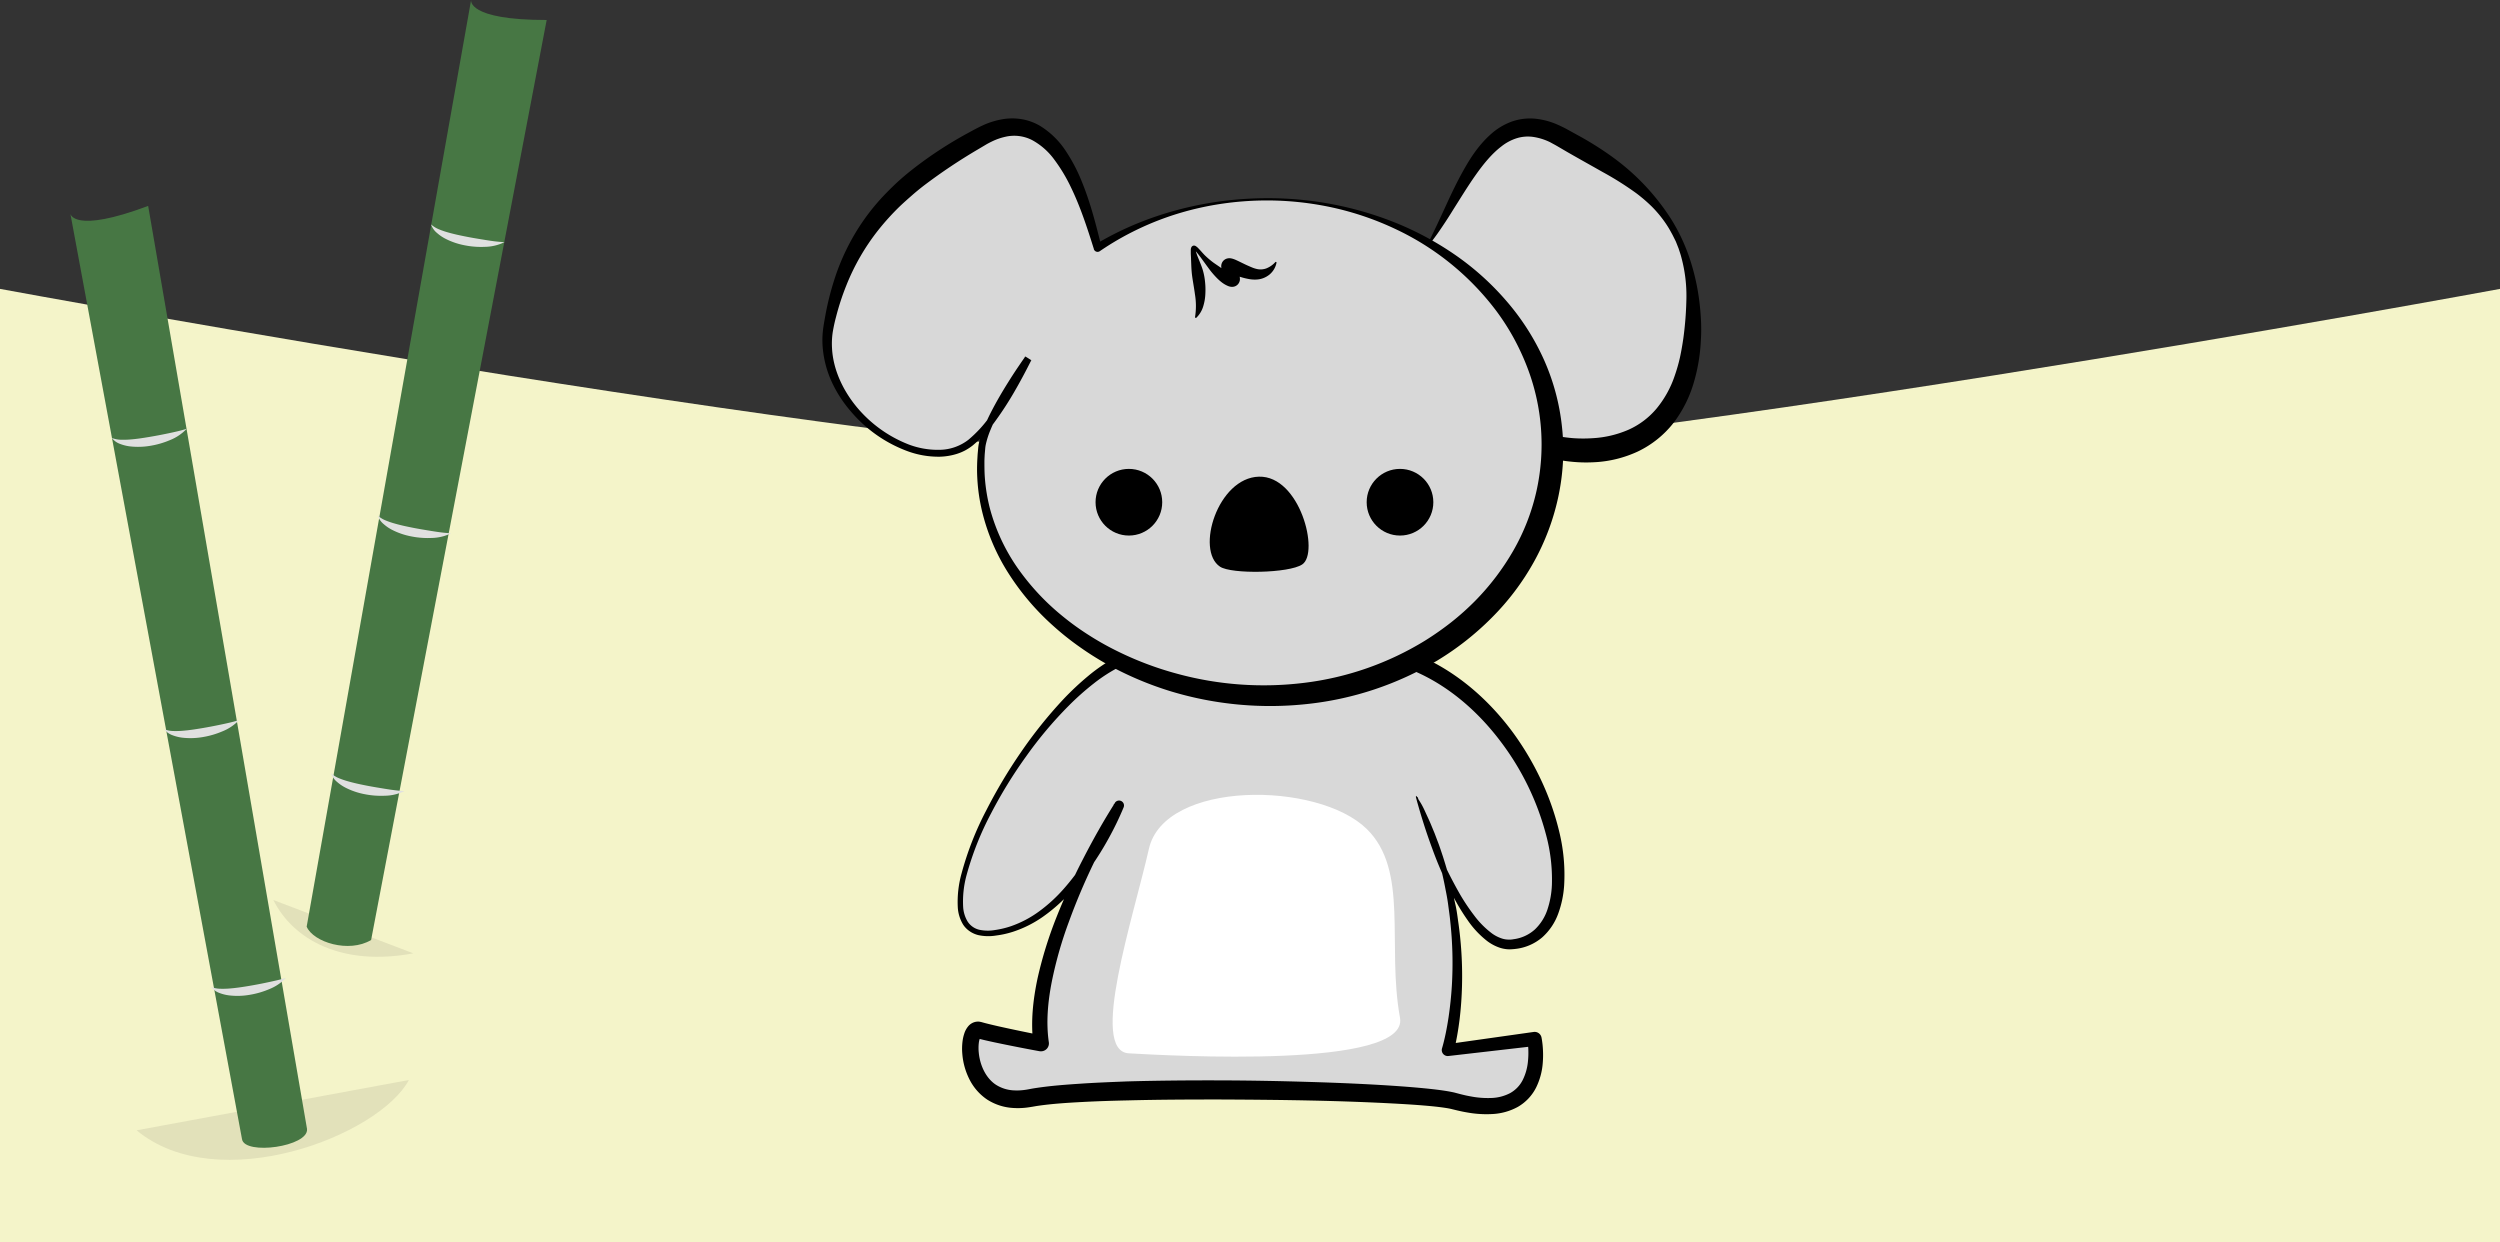 <svg id="Layer_1" data-name="Layer 1" xmlns="http://www.w3.org/2000/svg" viewBox="0 0 1125 559"><rect x="0" y="0" width="1125" height="559" fill="#333333" stroke="none"/><defs><style>.cls-1{fill:#f4f4c9;}.cls-2{fill:#e2e1ba;}.cls-3{fill:#d8d8d8;}.cls-4{fill:#fff;}.cls-5{fill:#477744;}.cls-6{fill:#e0e0e0;}</style></defs><path class="cls-1" d="M1125,2437H0V2008s422.31,78,563,78,562-78,562-78Z" transform="translate(0 -1878)"/><path class="cls-2" d="M123,2283c9,18,31,30,63,24" transform="translate(0 -1878)"/><path class="cls-2" d="M61.47,2386.64c36.65,30.43,109.07,2.49,122.53-22.64" transform="translate(0 -1878)"/><path class="cls-3" d="M643.14,1987.49c15.75-24,27.59-65.73,59.6-47.63s61.24,34.1,59.15,84.9c-2.92,71.07-63.33,54.29-63.33,54.29Z" transform="translate(0 -1878)"/><path d="M642.64,1987.48c.17-.4.37-.83.59-1.25l.55-1.07,1-2.07,2-4.17,3.89-8.41c2.57-5.64,5.26-11.26,8.4-16.77s6.79-10.93,11.95-15.48a29,29,0,0,1,9.08-5.48,24.76,24.76,0,0,1,10.88-1.35,33,33,0,0,1,10.2,2.79c.79.34,1.56.72,2.32,1.09s1.52.79,2.17,1.15l4.07,2.24a145.34,145.34,0,0,1,15.93,10,102.61,102.61,0,0,1,26.13,27.56,82.93,82.93,0,0,1,8.22,17.08,99.08,99.08,0,0,1,4.45,18.51c.44,3.16.76,6.33.93,9.51a78.51,78.51,0,0,1,0,9.58,80.21,80.21,0,0,1-3.19,19.2,55.66,55.66,0,0,1-9,18,45.13,45.13,0,0,1-16.11,13,52.48,52.48,0,0,1-19.83,4.87,64.62,64.62,0,0,1-10-.23c-1.66-.16-3.31-.37-5-.66-.83-.15-1.65-.31-2.48-.49l-1.25-.29c-.45-.11-.81-.2-1.37-.36l-.08,0a5,5,0,0,1-2.93-2.26c-4.64-7.88-9.11-15.85-13.63-23.75-2.26-3.95-4.43-7.94-6.64-11.89s-4.42-7.9-6.54-11.85L661,2022.4l-6.26-11.74C650.58,2002.86,646.49,1995.12,642.64,1987.48Zm1,0c5.39,7.62,10.54,15.14,15.67,22.6l7.59,11.15,7.44,11.08c2.49,3.68,4.88,7.37,7.31,11s4.86,7.32,7.21,11c4.72,7.36,9.49,14.65,14.09,22l-3-2.28.88.19,1,.19c.68.12,1.38.23,2.08.32,1.41.19,2.82.36,4.24.46a63.33,63.33,0,0,0,8.49,0,46.81,46.81,0,0,0,16-3.73,35.14,35.14,0,0,0,12.84-9.64,46.33,46.33,0,0,0,8.11-14.64,74.11,74.11,0,0,0,2.4-8.38c.62-2.86,1.12-5.78,1.54-8.73a153.56,153.56,0,0,0,1.36-18,65.92,65.92,0,0,0-2.19-17.9c-.35-1.47-.86-2.89-1.32-4.32l-.83-2.11-.42-1.05-.49-1-1-2-1.1-2c-.74-1.32-1.56-2.59-2.42-3.82a53.37,53.37,0,0,0-5.81-6.92,71,71,0,0,0-6.84-5.89,140.43,140.43,0,0,0-15.28-9.65c-5.28-3-10.59-5.94-15.91-9l-4-2.34c-.7-.41-1.29-.75-1.9-1.08s-1.22-.66-1.84-1a26,26,0,0,0-7.54-2.37,17.17,17.17,0,0,0-7.41.56,21.6,21.6,0,0,0-6.92,3.68c-4.4,3.35-8.16,8-11.65,12.94s-6.68,10.2-10,15.43q-2.45,4-5.05,7.84c-.87,1.3-1.74,2.59-2.67,3.85l-1.39,1.88c-.22.29-.49.66-.69.89S643.89,1987.25,643.64,1987.5Z" transform="translate(0 -1878)"/><path class="cls-3" d="M637.5,2236.5s19.56,68.14,42.5,66.5c42-3,19-102-44.57-127.4-89.27-35.68-131.87,0-131.87,0C459.61,2197.73,406.4,2301.19,446,2298c37-3,57.5-57.5,57.5-57.5s-41,65-35,107c0,0-21-4-28-6S433,2378,464,2372s171.5-3.68,190.5,1.5c44,12,36-28,36-28l-39,5S667.5,2297.5,637.5,2236.5Z" transform="translate(0 -1878)"/><path d="M637.64,2236.87c.41-.21.22-.61.27-.39l0,.09.06.17.12.36.23.71.48,1.42,1,2.83c.67,1.88,1.36,3.76,2.07,5.62,1.43,3.74,2.9,7.45,4.46,11.12a197.32,197.32,0,0,0,10.53,21.39,91.25,91.25,0,0,0,6.54,9.8,39.83,39.83,0,0,0,8,8.06,16,16,0,0,0,4.73,2.36,9.87,9.87,0,0,0,2.44.4c.41,0,.81,0,1.22,0s.91-.09,1.36-.17a17.67,17.67,0,0,0,9.52-4.36,21.79,21.79,0,0,0,5.68-9,40.14,40.14,0,0,0,2-11,76.93,76.93,0,0,0-2.7-22.9,119.69,119.69,0,0,0-20.42-41.77c-9.36-12.41-21.2-23.06-35-29.86q-2.58-1.27-5.25-2.37c-1.77-.73-3.68-1.4-5.51-2.1-3.68-1.45-7.43-2.68-11.15-4a234.94,234.94,0,0,0-22.81-6.18,173.05,173.05,0,0,0-23.28-3.52,142.47,142.47,0,0,0-23.46-.09,114,114,0,0,0-23,4.22,91.31,91.31,0,0,0-10.93,4.08c-1.75.82-3.5,1.66-5.17,2.62q-1.26.7-2.46,1.47c-.79.5-1.64,1.08-2.26,1.56l-.12.08a1.85,1.85,0,0,1-.33.21,71.64,71.64,0,0,0-12.34,7.86,120.62,120.62,0,0,0-11.12,9.88,180,180,0,0,0-19.28,22.9,206.91,206.91,0,0,0-15.74,25.57A135.71,135.71,0,0,0,435,2271.64a45.27,45.27,0,0,0-1.58,14.56,14.36,14.36,0,0,0,2.06,6.57,8.6,8.6,0,0,0,5.33,3.65,18.67,18.67,0,0,0,7,.08,40.33,40.33,0,0,0,7.1-1.7,48.32,48.32,0,0,0,12.94-6.86,68.59,68.59,0,0,0,10.86-10,104.75,104.75,0,0,0,9-11.81,137.65,137.65,0,0,0,7.52-12.87,130.12,130.12,0,0,0,6.08-13.53l4,2c-4.8,8.07-9.22,16.51-13.31,25s-7.79,17.23-11,26.07a178.52,178.52,0,0,0-7.7,27c-1.78,9.1-2.62,18.41-1.32,27.25a3.56,3.56,0,0,1-3,4,4,4,0,0,1-1.15,0h-.05c-6.78-1.25-13.51-2.57-20.29-4-1.69-.37-3.39-.74-5.1-1.15-.86-.21-1.72-.42-2.61-.66l-.33-.09a.73.73,0,0,0,.24,0,2,2,0,0,0,.73,0,1.72,1.72,0,0,0,.77-.4,4.83,4.83,0,0,0-.37.87,10.66,10.66,0,0,0-.37,1.84,19.9,19.9,0,0,0,0,4.3c.58,5.9,3.37,11.65,7.93,14.51a16.34,16.34,0,0,0,7.84,2.4,24.5,24.5,0,0,0,4.43-.15c.75-.09,1.5-.2,2.26-.35s1.77-.34,2.63-.47c7.08-1.11,14-1.6,20.88-2.06s13.79-.72,20.68-1c13.77-.39,27.52-.5,41.28-.47s27.5.29,41.25.71,27.49,1,41.26,2q5.18.38,10.35.88c3.47.35,6.92.73,10.49,1.34.89.16,1.8.33,2.75.55l2.55.67c1.59.41,3.17.78,4.75,1.05a40.66,40.66,0,0,0,9.38.72,19.54,19.54,0,0,0,8.34-2.16,13.92,13.92,0,0,0,5.68-5.84,23.6,23.6,0,0,0,2.41-8.61,36.75,36.75,0,0,0,.17-4.71c0-.79-.07-1.58-.14-2.37s-.17-1.62-.28-2.24l3.54,2.54-39.07,4.5h0a2.69,2.69,0,0,1-3-2.37,2.78,2.78,0,0,1,.1-1.08c.64-2.13,1.2-4.52,1.68-6.84s.89-4.7,1.25-7.07c.7-4.75,1.21-9.54,1.5-14.35a172.41,172.41,0,0,0-.73-28.91c-.22-2.41-.59-4.8-.9-7.2s-.74-4.79-1.23-7.16c-.88-4.76-2-9.47-3.32-14.15-.69-2.33-1.32-4.67-2.12-7l-1.14-3.46-1.24-3.42c-.79-2.31-1.75-4.54-2.64-6.81-.45-1.19-.9-2.08-1.24-3.14S638.11,2238,637.64,2236.87Zm-.28-.74c.57,1,1.26,2.08,2,3.26a38.07,38.07,0,0,1,1.81,3.51c1,2.23,2.09,4.43,3,6.71l1.41,3.4,1.3,3.44c.9,2.28,1.64,4.63,2.44,7,1.49,4.68,2.88,9.4,4,14.2.6,2.39,1,4.81,1.57,7.22s.89,4.85,1.22,7.29a170.51,170.51,0,0,1,1.79,29.54c-.13,4.95-.47,9.9-1.06,14.82-.31,2.47-.66,4.93-1.1,7.38s-.92,4.86-1.61,7.43l-2.91-3.45,38.93-5.5a3.15,3.15,0,0,1,3.53,2.51v0c.21,1.06.32,1.91.43,2.85s.17,1.84.22,2.76a43.19,43.19,0,0,1-.07,5.57,30.11,30.11,0,0,1-2.92,11.14,20.88,20.88,0,0,1-8.28,8.87,26.45,26.45,0,0,1-11.35,3.23,48,48,0,0,1-11.1-.64c-1.8-.29-3.57-.67-5.32-1.09l-2.43-.59c-.72-.16-1.5-.3-2.29-.42-3.21-.49-6.59-.82-9.95-1.1s-6.77-.5-10.17-.7c-27.23-1.56-54.66-1.88-82-2-13.68,0-27.37.06-41,.41-6.83.15-13.65.36-20.44.72s-13.6.79-20.09,1.74c-.84.12-1.53.26-2.44.41s-1.88.3-2.83.41a32.41,32.41,0,0,1-5.84.12,24.08,24.08,0,0,1-11.56-3.76,23.81,23.81,0,0,1-8-9.11,30.64,30.64,0,0,1-3.19-11.25,26.59,26.59,0,0,1,.1-6,17.12,17.12,0,0,1,.71-3.18,9.72,9.72,0,0,1,2-3.65,5.93,5.93,0,0,1,2.91-1.75,5.71,5.71,0,0,1,2-.12l.87.18.29.08c.76.22,1.56.43,2.37.63,1.62.41,3.27.79,4.92,1.17,6.63,1.49,13.35,2.85,20,4.2l-4.2,4c-1.3-10.09-.18-20,1.83-29.58a182.81,182.81,0,0,1,8.59-27.78,288,288,0,0,1,12-26.27c4.4-8.55,9.07-16.89,14.26-25.06l0-.06a2.22,2.22,0,0,1,3.94,2,138.53,138.53,0,0,1-6.69,13.87,140.39,140.39,0,0,1-8.07,13c-5.87,8.36-12.78,16.15-21.21,22.14a50.82,50.82,0,0,1-13.8,7,41.15,41.15,0,0,1-7.6,1.7,21.34,21.34,0,0,1-8-.17,11.72,11.72,0,0,1-3.85-1.7,10.84,10.84,0,0,1-3-3,16.79,16.79,0,0,1-2.42-7.71,47.55,47.55,0,0,1,1.7-15.37,138.53,138.53,0,0,1,11.11-28.36,231.69,231.69,0,0,1,15.57-26.13,203,203,0,0,1,19.06-23.8,126.84,126.84,0,0,1,11.2-10.52,75.81,75.81,0,0,1,12.88-8.71l-.44.29a31.39,31.39,0,0,1,2.62-1.94c.87-.6,1.75-1.16,2.64-1.69,1.77-1.09,3.61-2,5.45-3a96.85,96.85,0,0,1,11.42-4.7,116.74,116.74,0,0,1,11.89-3.25c2-.41,4-.82,6.06-1.11s4.06-.58,6.1-.83c16.32-1.81,32.82-.43,48.78,2.77a243.5,243.5,0,0,1,23.57,6.31c3.84,1.34,7.71,2.56,11.48,4.08,1.9.74,3.76,1.42,5.69,2.23s3.82,1.67,5.68,2.61c14.93,7.51,27.48,19,37.24,32.19a128.7,128.7,0,0,1,12.59,21.15,119.92,119.92,0,0,1,8.25,23.2,81.73,81.73,0,0,1,2.31,24.7,45.19,45.19,0,0,1-2.6,12.45,26.3,26.3,0,0,1-7.31,10.89,22.37,22.37,0,0,1-12.15,5.17c-.54.07-1.08.1-1.62.14a15.25,15.25,0,0,1-1.79,0,14.75,14.75,0,0,1-3.45-.68,20.12,20.12,0,0,1-5.88-3.15,41.75,41.75,0,0,1-8.57-9.18,92.76,92.76,0,0,1-6.37-10.44,179.81,179.81,0,0,1-9.72-22.16c-1.39-3.77-2.7-7.57-3.9-11.4-.61-1.92-1.19-3.84-1.76-5.77l-.83-2.89-.4-1.45-.19-.73-.1-.36-.05-.19,0-.09A.49.49,0,0,1,637.36,2236.13Z" transform="translate(0 -1878)"/><path class="cls-3" d="M570.16,1967.7c-28.54,0-54.9,8.1-76.22,21.81h0c-5.21-18-17.73-69.49-52.53-50s-60.15,40.66-68.55,85.25c-6.51,34.53,35.9,66.15,59.85,55,11.39-5.3,23.66-27.83,29.93-40.36.09-.18-19.49,27.14-20.88,40-6.63,61.33,57.49,111.7,128.4,111.7s128.4-50,128.4-111.7S641.08,1967.7,570.16,1967.7Z" transform="translate(0 -1878)"/><path d="M570.16,1968.2a140.17,140.17,0,0,0-19.95,1.43,135,135,0,0,0-19.51,4.3,129.17,129.17,0,0,0-18.59,7.19,127.46,127.46,0,0,0-17.2,9.91,1.77,1.77,0,0,1-2.45-.45,1.8,1.8,0,0,1-.23-.46l0-.11c-3-9.56-6.07-19-10.34-27.79a73.55,73.55,0,0,0-7.4-12.32,30.27,30.27,0,0,0-10-8.84,17.64,17.64,0,0,0-12-1.53,27.68,27.68,0,0,0-6.14,2.14c-1,.49-2,1-3,1.61l-3.18,1.89a251.28,251.28,0,0,0-24.39,16.31c-1.92,1.48-3.77,3-5.6,4.61s-3.62,3.19-5.36,4.85a113.31,113.31,0,0,0-9.65,10.67,99.39,99.39,0,0,0-14.39,25,113.63,113.63,0,0,0-4.55,13.95,71.81,71.81,0,0,0-1.53,7.1,35.5,35.5,0,0,0-.29,7.07c.5,9.51,4.79,18.68,10.91,26.19a57.66,57.66,0,0,0,23.35,17,36.86,36.86,0,0,0,14.09,2.5,21.63,21.63,0,0,0,13-4.5,55.42,55.42,0,0,0,9.81-10.7,144.55,144.55,0,0,0,8.05-12.45c2.5-4.29,4.84-8.68,7.09-13.12l.42-.83c1.21.69-2.58-1.85,2.75,1.5l-.11.15-.27.37-1.06,1.53-2.1,3.08q-2.07,3.09-4,6.26c-2.64,4.21-5.16,8.49-7.42,12.88-1.12,2.2-2.19,4.42-3.12,6.67a37.67,37.67,0,0,0-2.2,6.83,13.7,13.7,0,0,0-.25,1.72l-.16,1.83c-.11,1.22-.15,2.45-.2,3.67,0,2.45,0,4.9.17,7.34a78.49,78.49,0,0,0,2.38,14.46,85.48,85.48,0,0,0,12.33,26.41,107,107,0,0,0,19.85,21.4,120.1,120.1,0,0,0,11.82,8.61,129.28,129.28,0,0,0,12.7,7.22,146.48,146.48,0,0,0,27.25,10.37,148.11,148.11,0,0,0,57.69,4.12,135,135,0,0,0,54.15-19,133.37,133.37,0,0,0,11.76-8.25,118.21,118.21,0,0,0,10.69-9.56A111.34,111.34,0,0,0,681,2125.77a96.06,96.06,0,0,0,10.33-26.42,96.74,96.74,0,0,0-4.11-56.18,109.33,109.33,0,0,0-6.07-13.1,105.73,105.73,0,0,0-7.86-12.22,121.25,121.25,0,0,0-45.33-36.78,132.75,132.75,0,0,0-28.13-9.63A138.61,138.61,0,0,0,570.16,1968.2Zm0-1A153.37,153.37,0,0,1,629,1978.65a138.93,138.93,0,0,1,26.61,14.6,121.91,121.91,0,0,1,22.64,20.62A107.44,107.44,0,0,1,694.83,2040a99.64,99.64,0,0,1,8.07,30.17c2.32,20.88-2.49,42.43-12.69,60.76a113.17,113.17,0,0,1-18.88,25,127.94,127.94,0,0,1-24.53,19.3,143.5,143.5,0,0,1-58.52,19.57,154.22,154.22,0,0,1-61.14-5.62,149.3,149.3,0,0,1-28.35-11.93,136.24,136.24,0,0,1-13-8.17,125.84,125.84,0,0,1-12-9.59,112.57,112.57,0,0,1-19.87-23.34,91.88,91.88,0,0,1-12-28.13,82.65,82.65,0,0,1-2.15-15.16c-.14-2.55-.11-5.11,0-7.65.09-1.28.13-2.55.26-3.82l.17-1.9a20.14,20.14,0,0,1,.3-2,40.8,40.8,0,0,1,2.38-7.43c1-2.36,2.08-4.66,3.24-6.91,2.32-4.5,4.87-8.85,7.54-13.11q2-3.21,4.1-6.34l2.12-3.12,1.09-1.56.28-.39.16-.22c5.36,3.32,1.43,1,2.6,1.84l-.43.84c-2.26,4.48-4.63,8.92-7.17,13.28a146.93,146.93,0,0,1-8.24,12.73,58.68,58.68,0,0,1-10.42,11.33,24.15,24.15,0,0,1-3.34,2.21,22.18,22.18,0,0,1-3.71,1.57,28.21,28.21,0,0,1-7.81,1.31,40.47,40.47,0,0,1-15.25-2.77,61.18,61.18,0,0,1-24.83-17.7,56.26,56.26,0,0,1-8.41-12.95,46.62,46.62,0,0,1-4.12-15.05,39.35,39.35,0,0,1,0-7.9c.28-2.68.77-5.13,1.21-7.64a126.37,126.37,0,0,1,3.71-14.88,99.66,99.66,0,0,1,13.62-27.78,98.64,98.64,0,0,1,10-12c1.81-1.85,3.66-3.67,5.58-5.41s3.91-3.39,5.94-5a178.94,178.94,0,0,1,25.61-16.77c1.11-.61,2.22-1.21,3.34-1.8L441,1935l1.87-.87a35.79,35.79,0,0,1,8.11-2.45,26.07,26.07,0,0,1,8.77-.05,24.16,24.16,0,0,1,8.25,3,37.09,37.09,0,0,1,11.73,11.51,75,75,0,0,1,7.19,13.84c3.87,9.51,6.34,19.38,8.73,29l-2.71-1a140.5,140.5,0,0,1,18.13-9.14,150,150,0,0,1,19.17-6.47,155.49,155.49,0,0,1,19.79-3.88A159.13,159.13,0,0,1,570.16,1967.2Z" transform="translate(0 -1878)"/><path d="M566.5,2092.5c-18.5.5-28.6,33.1-17.5,40.5,5.16,3.44,31,3,37-1C593.85,2126.77,585,2092,566.5,2092.5Z" transform="translate(0 -1878)"/><circle cx="508" cy="226" r="15"/><circle cx="630" cy="226" r="15"/><path class="cls-3" d="M538,2021c7-12-7-40,2-29s18,16,14,9,1-2,9,0a9.25,9.25,0,0,0,11-5" transform="translate(0 -1878)"/><path d="M537.74,2020.85a31.6,31.6,0,0,0,0-10.32c-.22-1.7-.51-3.4-.79-5.12s-.56-3.45-.71-5.24-.19-3.61-.27-5.47c0-.93-.1-1.85-.11-2.82,0-.49,0-1,0-1.54a2.72,2.72,0,0,1,.28-1.11,1.27,1.27,0,0,1,.38-.45,1.23,1.23,0,0,1,.68-.26,1.55,1.55,0,0,1,.83.19,6.15,6.15,0,0,1,1.28,1.08l1,1.06c.62.71,1.19,1.36,1.83,2a36.52,36.52,0,0,0,4.1,3.47c1.45,1,2.93,2,4.37,3,.73.45,1.44.9,2.14,1.29a7.38,7.38,0,0,0,1.8.81c.07,0,.13,0-.06,0a1.37,1.37,0,0,0-.61,0,2.39,2.39,0,0,0-1.74,1.86,1.58,1.58,0,0,0,0,.42c0,.13,0,.08,0,0s-.25-.46-.43-.75l-.69-1.12c-.25-.43-.51-.87-.76-1.39-.12-.27-.25-.55-.38-.91a5.09,5.09,0,0,1-.33-1.84,3.89,3.89,0,0,1,.23-1.16,3.85,3.85,0,0,1,.4-.78,3.39,3.39,0,0,1,.68-.73,3,3,0,0,1,.77-.48,3.14,3.14,0,0,1,.67-.23,3.67,3.67,0,0,1,.93-.11,4.81,4.81,0,0,1,1,.12,6.19,6.19,0,0,1,.6.16,11.67,11.67,0,0,1,1.57.62c1.74.8,3.21,1.57,4.75,2.27.77.34,1.53.68,2.31,1a12.69,12.69,0,0,0,2.1.67,7.47,7.47,0,0,0,4.25-.25,10.72,10.72,0,0,0,4.09-2.85l0,0a.3.3,0,0,1,.43,0,.33.33,0,0,1,.1.28,9.24,9.24,0,0,1-3,5.2,10,10,0,0,1-6.12,2.38,14.24,14.24,0,0,1-3.24-.22c-1-.18-1.95-.39-2.89-.66a48.82,48.82,0,0,1-5.3-1.86c-.38-.14-.76-.3-1-.36a2,2,0,1,1,.28,0,2.31,2.31,0,0,0,.59-.07,3.26,3.26,0,0,0,.52-.18,2.6,2.6,0,0,0,.62-.39,3,3,0,0,0,.56-.61,3.14,3.14,0,0,0,.33-.62,2.4,2.4,0,0,0,.16-.84,1.55,1.55,0,0,0,0-.5c0-.05,0,0,0,0s.07.2.13.35.3.67.48,1L557,2000a11.79,11.79,0,0,1,.68,1.73,5.74,5.74,0,0,1,.25,1.32,4.27,4.27,0,0,1,0,1.1,3.62,3.62,0,0,1-.8,1.71,3.47,3.47,0,0,1-1.77,1.11,3.89,3.89,0,0,1-1.29.1,5,5,0,0,1-1.39-.34,12.36,12.36,0,0,1-3-1.76,21.13,21.13,0,0,1-2.22-2,38.69,38.69,0,0,1-3.67-4.36l-3.28-4.5c-.55-.73-1.11-1.49-1.66-2.16a11.57,11.57,0,0,0-.87-1,2.91,2.91,0,0,0-.82-.64s0,0,.18,0a.75.75,0,0,0,.54-.32c.07-.13,0,.06.06.21a7.6,7.6,0,0,0,.26,1.17c.27.82.56,1.67.91,2.51.67,1.69,1.42,3.4,2,5.17a27.35,27.35,0,0,1,1.13,5.48,33.88,33.88,0,0,1,.17,5.71,22.05,22.05,0,0,1-1,5.75,11.89,11.89,0,0,1-3.06,5,.32.32,0,0,1-.45,0,.34.34,0,0,1-.07-.27Z" transform="translate(0 -1878)"/><path class="cls-4" d="M615,2251c-22-21.53-91-22-98,9s-27,91-9,92,126.22,7.22,122-16C624,2303,634.16,2269.71,615,2251Z" transform="translate(0 -1878)"/><path class="cls-5" d="M138,2295l74-417s-2,9,34,9l-79,414C157,2307,141,2302,138,2295Z" transform="translate(0 -1878)"/><path class="cls-6" d="M194,1979a12.16,12.16,0,0,0,3.65,2.24,35.22,35.22,0,0,0,4,1.36c2.69.78,5.46,1.36,8.25,1.91s5.6,1,8.43,1.46,5.66.87,8.69,1a20.77,20.77,0,0,1-8.84,2.11,37.66,37.66,0,0,1-9-.68,32,32,0,0,1-8.66-2.93,18.61,18.61,0,0,1-3.87-2.63A8.39,8.39,0,0,1,194,1979Z" transform="translate(0 -1878)"/><path class="cls-6" d="M170,2110a12.16,12.16,0,0,0,3.65,2.24,35.22,35.22,0,0,0,4,1.36c2.69.78,5.46,1.36,8.25,1.91s5.6,1,8.43,1.46,5.66.87,8.69,1a20.77,20.77,0,0,1-8.84,2.11,37.66,37.66,0,0,1-9-.68,32,32,0,0,1-8.66-2.93,18.61,18.61,0,0,1-3.87-2.63A8.39,8.39,0,0,1,170,2110Z" transform="translate(0 -1878)"/><path class="cls-6" d="M149,2226a12.16,12.16,0,0,0,3.65,2.24,35.22,35.22,0,0,0,4,1.36c2.69.78,5.46,1.36,8.25,1.91s5.6,1,8.43,1.46,5.66.87,8.69,1a20.77,20.77,0,0,1-8.84,2.11,37.66,37.66,0,0,1-9-.68,32,32,0,0,1-8.66-2.93,18.61,18.61,0,0,1-3.87-2.63A8.39,8.39,0,0,1,149,2226Z" transform="translate(0 -1878)"/><path class="cls-5" d="M108.9,2390.6c-.09-.6-77.23-416.42-77.23-416.42s1.29,9.13,35-3.52c0,0,71.4,414.53,71.49,415.36C139,2394,110,2398,108.9,2390.6Z" transform="translate(0 -1878)"/><path class="cls-6" d="M50.31,2075.07a12.31,12.31,0,0,0,4.2.81,36.76,36.76,0,0,0,4.2-.12c2.8-.22,5.6-.65,8.4-1.12s5.6-1,8.41-1.59,5.6-1.18,8.49-2.09a20.85,20.85,0,0,1-7.53,5.09,38.33,38.33,0,0,1-8.71,2.54,32.48,32.48,0,0,1-9.14.3,18.38,18.38,0,0,1-4.54-1.11A8.24,8.24,0,0,1,50.31,2075.07Z" transform="translate(0 -1878)"/><path class="cls-6" d="M73.86,2206.15a12.41,12.41,0,0,0,4.21.81,36.82,36.82,0,0,0,4.2-.12c2.8-.22,5.59-.65,8.39-1.12s5.61-1,8.41-1.59,5.61-1.18,8.5-2.09a20.89,20.89,0,0,1-7.54,5.09,38.25,38.25,0,0,1-8.7,2.54,32.55,32.55,0,0,1-9.15.3,18.6,18.6,0,0,1-4.54-1.11A8.35,8.35,0,0,1,73.86,2206.15Z" transform="translate(0 -1878)"/><path class="cls-6" d="M95,2322.13a12.08,12.08,0,0,0,4.2.81,36.76,36.76,0,0,0,4.2-.12c2.8-.22,5.6-.64,8.4-1.11s5.6-1,8.41-1.6,5.6-1.18,8.49-2.08a21,21,0,0,1-7.53,5.08,38.33,38.33,0,0,1-8.71,2.54,31.75,31.75,0,0,1-9.14.3,18.36,18.36,0,0,1-4.54-1.1A8.33,8.33,0,0,1,95,2322.13Z" transform="translate(0 -1878)"/></svg>